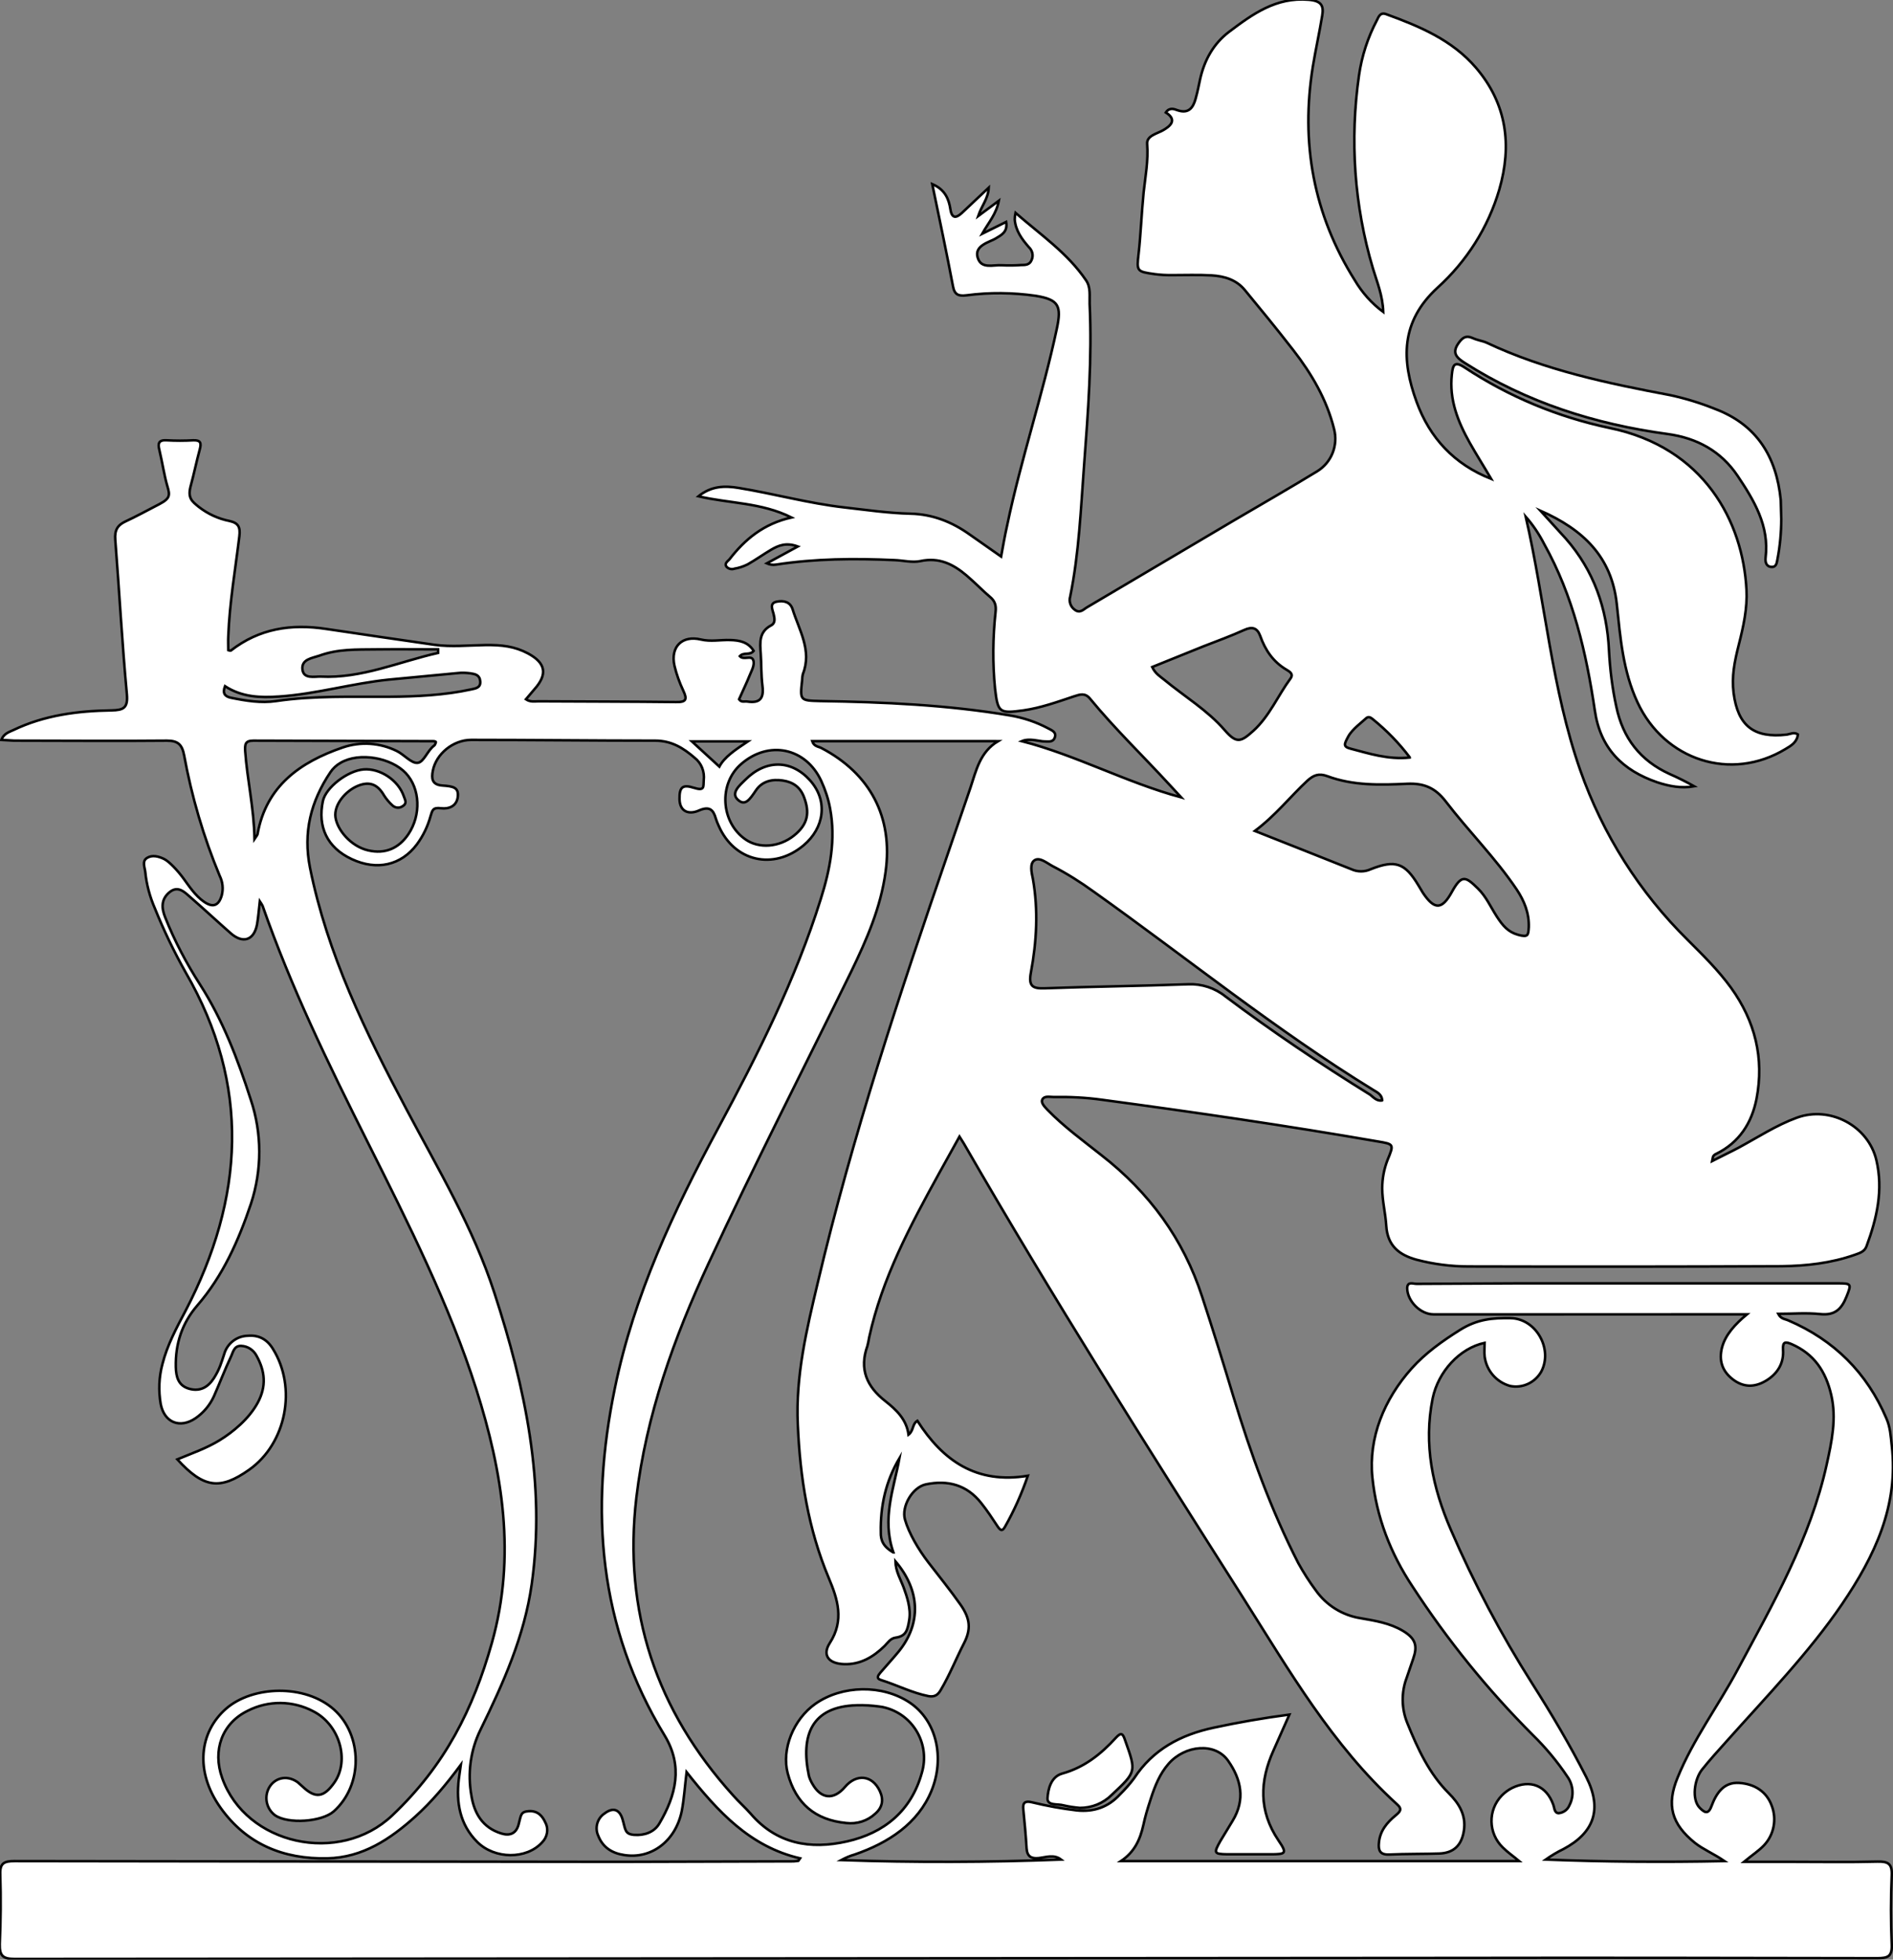 <?xml version="1.0" encoding="utf-8"?>
<!-- Generator: Adobe Illustrator 21.0.0, SVG Export Plug-In . SVG Version: 6.00 Build 0)  -->
<svg version="1.1" baseProfile="tiny" id="图层_1"
	 xmlns="http://www.w3.org/2000/svg" xmlns:xlink="http://www.w3.org/1999/xlink" x="0px" y="0px" viewBox="0 0 750.5 777.1"
	 xml:space="preserve">
<rect x="0" y="0" width="750.5" height="777.1" fill="#808080" stroke="none"/>
<title>Anime10_13_625</title>
<g>
	<path id="XDAA6B7M2Gra2OT11" fill="#FFFFFF" stroke="#000000" stroke-miterlimit="10" d="M317.2,736.9c-19.8-4.6-32.5-18.4-45-34.2
		c-0.7,5.8-1,10.7-1.9,15.4c-2.4,11.9-12,19.2-22.8,17.5c-4.8-0.7-8.5-3-10.3-7.6c-1.5-3.2-0.4-7,2.5-8.9c3.3-2.5,5.9-1.7,7.1,2.3
		s0.8,5.9,4.6,6.2s7.9-0.9,10-4.5c6.6-11.2,9.5-22.7,2.1-34.9c-26.2-43.1-29.8-89.2-19.7-137.9c7.6-36.8,23.2-70,40.8-102.7
		c15.8-29.4,30.8-59.1,40.8-91.1c3.7-11.7,6-23.6,3.7-35.9c-0.7-3.8-1.9-7.4-3.5-10.9c-6.1-13.2-20.8-16.3-31.8-6.7
		c-9,7.8-8.1,23.1,1.8,29.9c5.3,3.7,13.3,3.1,19.1-1.5s6.3-9.3,4.1-15.2c-1.5-4.1-4.4-6.1-8.5-6.7s-8.1,0.2-10.6,3.9
		s-4.3,6.4-7.2,3.7s0.8-5.7,3-7.9c8.1-8.1,18.2-8,25.6,0.2s5.6,19-2.5,25.8c-11.9,10-27.5,6.5-33.7-7.8c-0.4-0.9-0.8-1.8-1.1-2.8
		c-1-3.6-2.6-5-6.7-3.2s-7.6,0.4-7.7-4.5s1.3-5.9,5.7-4.5s3.7-0.5,3.9-3c0.4-3.4-0.9-6.8-3.6-8.9c-4.5-3.9-9.2-6.8-15.6-6.8
		c-24.3,0-48.7-0.3-73-0.3c-7.2,0-13.9,5.6-15.2,12.2c-0.6,3.1-0.4,5.6,3.8,5.9s6.5,0.7,6.1,4.4c-0.4,3.7-3.4,5-6.7,4.6
		s-3.4,0.9-4.1,3.1c-1.1,4-2.9,7.8-5.4,11.2c-6.3,8.4-15.9,10.5-25.8,5.9s-13.6-12.9-11.5-23c1.1-5.4,9.8-12.1,16.2-12.6
		s13.7,4.2,15.9,10.7c0.5,1.4,1.4,2.8-0.5,3.9c-1.3,0.9-3,0.7-4.1-0.4c-1.2-1.1-2.3-2.4-3.2-3.8c-2.4-4.2-5.5-5.9-10.4-3.9
		s-9.6,7.5-8.9,12.5s6.1,11.5,12.9,13.1s12.2-0.8,16-6.4c5.1-7.6,4.7-18.1-1-24.2s-18.4-8.5-25.9-4.1c-1.6,0.9-3,2.2-4,3.7
		c-7.8,11.6-10.9,23.9-8.1,37.9c6.9,34.3,22,65.2,38.2,95.7c12.6,23.8,26.6,47.2,34.9,72.9c12.2,37.4,20.4,75.7,14.8,115.5
		c-2.9,20.6-11.3,39.3-20.3,57.7c-4,8.1-5.2,17.3-3.6,26.2c1.1,6.9,4.4,12.6,11.7,14.9c3.4,1.1,6,0.2,7-3.5s0.7-5.1,4.1-5.3
		s5.3,1.8,6.5,4.5c1.4,2.6,0.8,5.8-1.3,7.9c-6.2,6.8-18.8,6.7-25.7-0.2s-8.4-15.6-7.3-24.9c0.2-1.4,0.4-2.8,0.8-5.7
		c-6,8.1-11.6,14.7-18,20.5c-10,9-20.9,16.3-34.9,16.6c-17.4,0.4-32.1-5.6-42.4-20.1s-8.3-30,2.2-39.2s31.4-9.9,42.8,0.3
		s11.6,30-0.1,40.4c-4.8,4.2-18.2,5.1-23.3,1.5c-3.6-2.7-4.5-7.8-1.9-11.6c2.6-3.6,7.2-4.2,11-1.4l1.9,1.7c5.1,4.8,8.4,4.3,12.6-1.7
		c6.1-8.8,2-22.9-8.4-28.2c-8.1-4.3-17.8-4.4-26-0.2c-10.1,4.9-14.1,15.6-10.1,26.7c9.4,26.4,46.4,34.7,67.4,14.8
		s32.1-42.2,39.5-68.4c9.7-34.4,4.3-67.6-6.2-100.7s-27-65.9-43-97.8s-30.3-61.3-41.7-93.8c-0.3-0.6-0.7-1.2-1.1-1.8
		c-0.4,3.5-0.6,6.4-1.1,9.2c-1.2,6.3-5.6,7.7-10.4,3.5s-10.6-9.6-16-14.3c-2.3-2-4.9-4.8-8.3-2s-3.2,6.3-1.7,10
		c3.7,9.3,8.4,18.2,13.8,26.6c9.1,14.2,15,29.8,20.1,45.6c4.5,13.4,4.5,27.9,0.1,41.3c-4.9,14.6-11.1,28.6-21.3,40.4
		c-6.1,7.1-8.7,15.2-8.5,24.4c0.1,3.9,1,7.4,5.3,8.6c4.3,1.2,7.5-0.6,9.8-4.2s3-6.3,4.1-9.6c1.2-4.2,5-7.1,9.3-7.2
		c4.4-0.4,7.7,1.4,10,5.2c9.6,15.4,5.3,37.5-9.4,47.9c-11.6,8.2-18.1,7.3-28.5-4.1c5.8-2.4,11.6-4.4,16.8-7.6s11.6-8.4,15.1-14.9
		s2.9-12.5-0.5-18.6c-1.2-2.3-3.5-3.8-6.1-3.9c-2.9-0.1-3.2,2.6-4.1,4.4c-2.4,5.1-4.4,10.4-6.7,15.6c-1.6,3.5-4.1,6.5-7.3,8.7
		c-6.2,4.2-12.4,1.7-13.8-5.7c-0.9-5.3-0.7-10.6,0.7-15.8c1.9-7.5,5.5-14.2,9.1-21c23.3-44.7,26-89.6,0.1-134.3
		c-4.6-8.2-8.7-16.7-12.2-25.4c-2-4.6-3.3-9.4-3.8-14.4c-0.2-1.9-1.4-4.3,0.7-5.6s4.6-0.6,6.7,0.4c2.1,1,5.5,4.7,7.7,7.7
		s4.7,6.9,8.2,9.3s5.8,1.6,7-2.5c0.7-2.6,0.4-5.4-0.8-7.8C80.7,331.9,76,315.9,73,299.5c-0.8-4.2-2.4-5.8-6.8-5.8
		c-20.2,0.2-40.3,0-60.5,0l-5.2-0.3c1.1-2.6,3.1-3.1,4.8-3.9c12.3-5.9,25.5-7.6,38.9-7.8c4.7-0.1,6.6-0.9,6.1-6.4
		c-1.9-20.4-3-40.9-4.6-61.3c-0.3-3.8,0.9-5.8,4.2-7.3s8.9-4.5,13.3-6.8s4.2-3.6,3.1-7.3s-2-9.5-3.1-14.1c-0.7-2.7-0.3-4.1,2.9-3.9
		c3.5,0.2,7,0.2,10.5,0c2.9-0.1,3.3,1,2.6,3.6c-1.3,4.8-2.3,9.7-3.6,14.5c-1.3,4.8,0.5,6.1,3.2,8.3c3.6,2.8,7.7,4.7,12.2,5.6
		c3.6,0.8,4.3,2.5,3.9,6c-1.6,13.2-3.9,26.4-4.4,39.7c-0.1,1.8,0,3.6,0,5.5c0.4,0.1,0.8,0.3,1,0.2c11.3-8.8,24-10.7,37.8-8.6
		s28.7,4.2,43,6.3c6.6,0.9,13.3,0.2,20,0.1s11.7,0.5,17,3.3c7.1,3.8,7.9,8.3,2.5,14.3l-3.3,3.9c1.8,1.2,3.5,0.8,5,0.8
		c18.2,0.1,36.3,0.1,54.5,0.3c4.1,0.1,4.5-1.1,2.9-4.5c-1.5-3.2-2.7-6.5-3.5-9.9c-1.7-7.6,3.1-12.2,10.5-10.4
		c3.8,0.9,7.6,0.1,11.5,0.2s7.2,0.8,9.4,4.3c-1.5,1.9-4,0.4-5.5,2.1c1.5,1.7,4.5-0.5,5.3,1.5s-0.8,4.5-1.6,6.6c-0.8,2.1-2.7,6-4,9
		c1,1.4,2.2,0.7,3.3,0.9c4.7,0.7,6.6-1,6-6s-0.4-8.7-0.7-13c-0.3-4.3-0.8-8.6,4.1-11.2c1.8-0.9,1.4-2.8,1-4.5s-1.8-4.3,1.2-4.9
		s5.4,0.2,6.3,2.9c2.6,8.4,7.8,16.4,4.1,25.8c-0.2,0.8-0.3,1.7-0.3,2.5c-0.9,8-0.8,8,7.2,8.2c25.2,0.4,50.3,1.5,75.2,5.7
		c5.3,0.9,10.4,2.6,15.1,5.1c1.5,0.8,3.4,1.5,2.7,3.6s-2.6,1.6-4.3,1.6s-5.8-1.4-8.8-0.1c21.7,5.6,41.4,16.4,63.2,22.3l-4.9-5.3
		C453,299.6,442,289,432.2,277.1c-2-2.5-4.1-1.7-6.3-1c-6.6,2.2-13.2,4.6-20.2,5.6c-9.5,1.3-10.1,0.9-11.2-8.6
		c-1-10.1-0.9-20.3,0.2-30.4c0.3-2.6-0.2-4.4-2.3-6.1s-6-5.7-9.2-8.4c-5.3-4.5-10.9-7.3-18.3-5.7c-3.3,0.7-6.9-0.3-10.4-0.4
		c-15.7-0.7-31.3-0.6-46.9,1.8c-1.2,0.2-2.5,0-3.6-0.5l12.3-6.7c-4.6-1.7-7.7-0.4-10.6,1.3s-6.1,4-9.3,5.8c-1.6,0.8-3.4,1.4-5.2,1.7
		c-1.1,0.4-2.4,0.1-3.2-0.8c-0.9-1.3,0.5-2.1,1.2-2.9c6.1-7.9,13.5-14.1,24.6-16.6c-12.1-6-24.5-5.5-36.9-8.4
		c5.2-4.2,10.6-4.2,16-3.3c14,2.3,27.7,6.1,41.7,7.7c8.8,1,17.6,2.3,26.4,2.5s16.5,3.3,23.5,8.3l12.4,8.7c0.8-4.4,1.5-8.4,2.4-12.4
		c5.5-26.3,14.1-51.7,19.7-78c1.9-9,0.8-11.5-8.4-13c-9.1-1.3-18.3-1.4-27.4-0.2c-3.2,0.4-4.8-0.2-5.4-3.7
		c-2.5-13.2-5.3-26.4-8.2-40.4c5.2,2.2,6.6,6.1,7.2,10s2.4,3.4,4.5,1.5s6.7-6.4,10.7-10.1c-0.2,4.4-2.8,7.1-4.2,11.3l8.2-6.1
		c-1,5.3-4,8.5-6.6,13.1l9.5-4.7c0.7,4-1.9,5.2-4.2,6.6s-8.5,2.7-7.1,7.5s6.2,2.8,9.7,3.1c2.5,0.1,5,0.1,7.5-0.1c1.7,0,3.4,0,4.2-2
		c0.8-1.8,0.3-3.8-1.1-5.1c-2.8-3.2-5.2-6.5-5.6-10.9c0-0.9,0.1-1.8,0.3-2.7c10.1,8.8,20.7,16,28,26.8c1.9,2.8,1.3,6.1,1.4,9.3
		c1,21.4-0.6,42.6-2.2,63.9c-1.3,17.4-2,34.9-5.5,52.1c-0.6,2,0.1,4.1,1.8,5.3c2.1,1.6,3.5-0.2,4.9-1l58.5-34.6
		c10.9-6.4,21.9-12.7,32.7-19.3c5.7-3.5,8.4-10.3,6.7-16.8c-2.9-11.7-8.9-21.9-16.2-31.3c-7.3-9.4-12.7-15.9-19.1-23.7
		c-3.4-4.2-8.2-5.6-13.3-5.9s-10.7-0.1-16-0.1c-2.2,0-4.3-0.1-6.5-0.4c-7.1-1-7.2-1.1-6.4-8s1.2-16.3,2-24.4
		c0.7-6.4,1.9-12.6,1.4-19.2c-0.3-3.3,4-4.1,6.4-5.5s5.9-3.9,1-7c1.4-2.1,3.3-1.4,4.6-0.9c4.4,1.5,6.2-0.9,7.2-4.5s1.2-5.2,1.8-7.8
		c1.7-7.6,5.3-14.1,11.5-18.8c9.3-7,18.6-13.8,31.5-12.7c5,0.4,6.1,2.3,5.4,6.3c-1.1,6.7-2.6,13.4-3.7,20.1
		c-4.9,30.3,0.2,58.7,16.6,84.8c2.9,4.9,6.7,9.2,11.3,12.6c-0.2-6.6-2.5-11.9-4.1-17.3c-7.4-24.8-9.2-51-5.5-76.6
		c1.1-7.6,3.5-15,7.1-21.8c0.7-1.4,1.3-3.2,3.6-2.4c13.2,4.8,26.2,10.2,35.7,21.3c12.2,14.3,14.3,30.7,9.2,48.3
		c-4.4,15-12.9,28.4-24.5,38.9c-14.7,13.5-14.3,28.7-8.3,45.2c5.2,14.3,14.9,24.8,29.6,30.6c-2.8-4.8-5.8-9.5-8.5-14.3
		c-4.7-8.4-8.2-17.1-7.1-27.1c0.4-3.8,1-5.5,5.2-2.7c17.4,11.5,36.9,19.6,57.3,23.9c37.6,7.7,52.9,37.2,54.3,64.1
		c0.4,7.4-1.2,14.6-3,21.7s-2.9,12.7-2.1,19.3c1.7,13.1,8.1,18,21.1,16.5c1.4-0.2,2.8-1.1,4.4-0.1c-0.3,3.1-2.7,4.5-4.9,5.8
		c-21.6,13.1-48,4.5-58.7-18.5c-5.8-12.5-6.8-25.7-8.2-38.9c-2-18.8-13.3-29.6-30.3-37.1l10.1,11.1c11.1,12.7,16.3,27.6,17.1,44.3
		c0.4,7.5,1.3,15,2.9,22.3c2.6,12.5,9.5,21.4,21.1,26.7c3.4,1.5,6.6,3.1,9.8,4.9c-5,0.9-9.9,0-14.7-1.6
		c-13.6-4.7-22.5-13.3-24.7-28.4c-3.4-23-8.6-45.5-20.1-66.1c-2-3.9-4.4-7.5-7.3-10.8c7.8,34.2,10.3,68.2,21.6,100.5
		c8.9,25.4,23.5,48.5,42.7,67.4c6,6,12.1,12,17.1,18.9c9.5,13.2,13.2,27.9,10.1,44c-1.9,9.6-6.8,17.3-15.9,21.8
		c-0.5,0.2-0.9,0.5-1.2,0.9c-0.2,0.2-0.2,0.6-0.5,2c3.9-2,7.3-3.6,10.5-5.3c7.6-4.1,14.9-8.9,23.1-11.9c13.2-4.8,28.3,3.3,31.5,16.8
		c2.8,11.9,0.2,23.1-3.9,34.2c-0.8,2.2-2.8,2.7-4.7,3.4c-9.4,3.3-19.2,4.4-29,4.5c-41.3,0.2-82.7,0.2-124,0.1c-7,0-14-0.9-20.8-2.7
		c-6.8-1.9-11.4-5.5-11.9-13.4c-0.3-5-1.6-9.9-1.6-14.9c0-3.8,0.7-7.6,2.1-11.2c2.6-6.3,2.6-6.3-4-7.4
		c-36.3-6.3-72.7-11.6-109.2-16.5c-6.4-0.9-12.9-1.2-19.4-1.1c-1.4,0-3.4-0.5-4.2,0.9s0.9,3,2,4.2c6.5,6.7,14.1,12.2,21.4,18
		c18.9,14.7,32.5,33.2,39.9,56.1c4.3,13.1,8.4,26.3,12.4,39.6c6.9,22.7,14.9,44.9,25.7,66c2.1,3.8,4.4,7.4,7,10.9
		c4.2,5.9,10.6,9.9,17.8,11c5.7,1,11.5,1.9,16.7,5s5.8,6.1,4.1,11c-0.9,2.5-1.7,5.1-2.6,7.6c-2.2,5.8-2.1,12.3,0.3,18.1
		c4.1,10.1,8.6,19.9,16.4,27.7c4,4,6.9,8.6,6,14.7s-4.2,9-9.8,9.2s-13.3,0.1-20,0.4c-3.6,0.1-4.2-1.8-3.9-4.7
		c0.4-4.7,3.2-8,6.6-10.8c1.8-1.5,2.8-2.5,0.5-4.5c-25.6-23.3-42.7-53-61-81.9c-37.8-59.5-75.5-119-110.7-180.1l-1.7-2.7l-8.1,14.6
		c-11.4,20.7-22.6,41.6-27.7,65c-0.2,1.1-0.4,2.3-0.7,3.4c-3.3,9.2-0.3,16.1,7.1,21.9c4.3,3.4,8.4,7.2,9.2,13.3
		c2.1-1.6,1.4-4.2,3.5-5.5c10.1,15.8,23.4,25.2,43.8,21.8c-2.4,7-5.4,13.8-9.1,20.3c-1.1,1.9-1.8,1.3-2.8-0.1
		c-2.1-3.2-4.2-6.4-6.6-9.4c-5.7-7.2-13.2-9.2-21.9-7.4c-5.3,1.1-9.8,8.7-8.3,14s5.3,11.8,9.3,17s8.7,11,12.7,16.7s4.2,9.9,1.3,15.5
		s-5.6,12.4-9.1,18.3c-1.1,1.9-2.3,2.9-4.8,2.5c-6.6-1.3-12.5-4.4-18.9-6.4c-2.2-0.7-1-2-0.2-3c2.4-2.8,4.9-5.5,7.2-8.3
		c9-11.1,8.6-24.2-1.3-35.8c0.1,4.1,2.1,7.2,3.3,10.5s2.9,8.2,2.2,12.6s-1.3,6.6-5.5,7.2c-2,0.3-3,2-4.3,3.3
		c-4.4,4.3-9.5,7.4-16,7.2s-8.7-3.8-5.7-8.4c5.8-9,3.1-17.4-0.4-25.7c-8.2-19.5-11.4-39.9-12.3-60.9c-0.9-19.3,3.5-37.7,7.9-56.2
		c13.7-58.1,32.5-114.7,51.9-171.1l8.6-25.1c2.3-6.9,3.8-14.3,11-18.6H322c0.7,2.1,2.4,2.1,3.6,2.7c19.5,10.2,28.5,27.5,25.5,49.1
		c-1.9,14.1-7.5,26.9-13.6,39.5C318.6,423.8,299,462,280.9,501c-13.7,29.5-24.7,60.1-28.6,92.8c-5.3,45.2,7.9,84.5,38.4,118.2
		c2.2,2.5,4.7,4.7,6.9,7.2c10.3,12,23.6,14.3,38.2,11s25.5-12,29.7-27.3c3.2-10.9-3-22.4-14-25.6c-1-0.3-1.9-0.5-2.9-0.6
		c-3-0.4-6-0.6-9-0.5c-17.8,0.5-22.3,11.9-18.9,28c0.3,1.1,0.8,2.2,1.4,3.2c3.4,6,8.4,6.5,12.9,1.2s10.8-4.8,13.8,1.6
		c1.6,3.4,1.1,6.5-1.8,9c-3.1,2.9-7.3,4.2-11.5,3.7c-12.3-1.2-20-7.7-23.2-19.7c-2.5-9.5,2.2-21.4,11-27.6
		c10.6-7.4,26.5-7.7,37.3-0.5s14,22,8.7,35s-17.1,20.7-30.5,25.3c-1.8,0.5-3.6,1.3-5.3,2.2c29.1,1,58.2,0.9,87.2-0.2
		c-2.9-2.2-6-0.9-8.9-0.6s-4.6-0.6-4.8-3.9c-0.3-5.2-0.8-10.3-1.3-15.4c-0.3-2.7,0.7-3.5,3.5-2.8c5.8,1.4,11.7,2.5,17.7,3.2
		c6.8,0.7,12.5-1.3,17.1-6.3c2-2,3.9-4.1,5.6-6.4c7.5-11.5,18.5-17.3,31.6-20.1c9.7-2.1,19.5-3.8,30-5.2l-6.3,14.2
		c-5.5,12.2-5.9,24,1.9,35.6c3.6,5.3,3.1,5.6-3.2,5.6h-17c-5.3-0.1-5.5-0.4-2.8-5.2c1.6-2.7,3.3-5.4,4.9-8.1
		c5.1-8.4,3.4-16.4-1.8-23.8s-17.1-6.2-23.6,1.2c-3.5,4-5.4,8.8-7,13.7s-2.2,7-3,10.6c-1.3,5.8-3.5,10.7-8.9,14.3h157.9
		c-2.4-2-4.6-3.5-6.5-5.4c-5.8-5.6-6-14.8-0.4-20.6c1.2-1.2,2.5-2.2,4.1-3c7.2-3.5,13.6-0.9,16.3,6.6c0.5,1.3,0.4,3.4,2.2,3.4
		c1.9-0.2,3.5-1.4,4.2-3.1c1.9-3.6,1.6-8.1-0.8-11.4c-4-6-8.6-11.5-13.7-16.5c-17.9-17.9-33.9-37.7-47.7-58.9
		c-8.7-13.1-14.3-27.5-15.9-43.2c-1.6-15.7,4.6-31,15.6-43.3c5.5-6.1,12.1-10.8,19.1-15.2s13.1-4.8,20.1-4.7
		c10.2,0.2,16.9,12.4,12.1,21.3c-2.5,4.3-7.4,6.6-12.3,5.6c-5.4-1.5-9.4-6.1-10.1-11.7c-0.2-1.8,0-3.6,0-5.4
		c-9.9,2.1-18.4,11.4-20.6,22c-3.7,18.3,0,35.5,7.2,52.1c9.1,21.1,19.9,41.5,32.2,60.9c7.7,12.1,15,24.4,21.5,37.2s3,22.1-9,28.5
		c-2.5,1.2-4.8,2.6-7.1,4.2c23.3,0.9,46.5,1.1,70.9,0.6c-4.4-3-8.4-4.6-11.7-7.2c-9.3-7.5-11.4-15-6.9-25.9
		c6.2-15.2,16.1-28.4,23.8-42.8c14-26.1,28.8-51.9,35.3-81.3c2-9.1,4-18.3,1.8-27.7s-6.8-16.2-15.7-20.1c-2.4-1-3.6-1.1-3.4,2.2
		c0.4,5.5-2.3,9.7-6.9,12.4s-9,2.5-13.1-0.7s-5.5-7.4-4.2-12.5s5.3-9.4,9.9-13.2H568.3c-5.1,0-10.3-5.2-10.4-10.3
		c0-2.9,2.3-1.8,3.7-1.8l40-0.2h127c5.4,0,5.5,0.2,3.5,5.2s-4.6,7.6-10.4,7S710.8,521,705,521c1.1,2.1,2.7,2,4,2.6
		c18.2,7.8,31.2,20.8,38.9,38.9c1.5,3.4,1.7,7,2.1,10.7c2.8,23.9-6.8,43.9-19.7,62.9s-29.9,36.6-45.7,54.3
		c-3.3,3.7-6.7,7.4-9.8,11.3s-4.2,11.9-0.9,15.2c1.7,1.7,3.3,2.9,4.6-0.6c1.9-5.1,4.8-9.7,11-9.3s10.9,3.5,12.9,9
		c2.1,5.4,0.9,11.6-3.1,15.8c-2,2.1-4.5,3.7-7.9,6.5h19.9c11,0,22,0.2,33-0.1c4.2-0.1,5.9,0.8,5.7,5.4c-0.4,9.1-0.4,18.3,0,27.5
		c0.2,4.7-1.5,5.4-5.7,5.4c-55.7-0.1-111.3-0.2-167-0.1L5.8,776.8c-4.7,0-6-1.3-5.9-5.9c0.4-9.2,0.5-18.3,0.2-27.5
		c-0.2-4.6,1.5-5.4,5.7-5.4l239,0.3l69.9-0.2l1.8-0.2L317.2,736.9z M497.5,329.5c13.3,5.3,25.9,10.2,38.3,15.2
		c2.4,1.1,5.2,1.1,7.6,0c9.8-3.9,13.6-2.5,18.9,6.3l1.8,3c4.6,6.9,7.6,6.8,11.5-0.3s5.5-6.1,10.3-1.4c3.3,3.2,5.1,7.4,7.5,11.1
		s4.5,6.2,8.5,7.3s4,0.1,4.2-3c0.2-5.6-1.8-10.5-4.8-15c-8.4-12.5-19.1-23.1-28.2-35c-4.1-5.3-8.6-7.2-15.2-6.9
		c-10.6,0.5-21.4,0.8-31.6-3c-3.5-1.3-5.5-0.4-7.9,1.7C511.5,315.9,505.8,323.3,497.5,329.5z M548,436.3c-0.2-2.3-1.9-3.1-3.4-4
		c-38.8-23.8-74.1-52.5-111.1-78.8c-5.1-3.7-10.5-7.1-16.1-10c-2.3-1.2-5.1-3.7-7.2-2.4s-1.2,5-0.7,7.4c2.2,12.5,1.5,24.9-0.8,37.2
		c-1,5.4,0.7,6.4,5.6,6.2c19-0.7,37.9-0.9,56.9-1.6c5.3-0.2,10.5,1.5,14.6,4.8c18.5,13.9,37.7,26.8,57.4,39c1.3,1,2.6,2.6,4.7,2.3
		L548,436.3z M456.8,264.5c1.2,2.6,3.1,3.7,4.7,5c8.1,6.7,17.2,12.1,24.1,20.1c4.7,5.4,6.4,4.6,11.3,0.2c6.4-5.8,9.7-13.9,14.7-20.7
		c1.4-1.9-0.4-2.8-1.5-3.5c-5.3-3.1-8.5-7.8-10.5-13.5c-1.2-3.2-3.2-3.7-6.3-2.3c-5.3,2.4-10.8,4.4-16.2,6.5L456.8,264.5z
		 M100.9,332.7c0.8-1.2,1.1-1.5,1.2-1.9c3.4-19.1,16.9-28.6,33.8-34.4c7-2.4,14.7-1.9,21.4,1.4c2.9,1.4,5.8,5,8.3,4.7s3.9-5,6.6-6.9
		c0.3-0.2,0.4-0.8,0.6-1.2s-0.7-0.5-1-0.5l-71.4-0.2c-3.3,0-3.3,1.6-3.2,4.1C98,309.2,100.7,320.4,100.9,332.7z M89.2,272.1
		c-1.1,2.9,0,4.1,2.4,4.6c5.9,1.2,11.9,2.2,17.9,1.3c14.9-2.2,29.9-1.6,44.9-1.7c10.8-0.1,21.7-0.6,32.3-2.9
		c1.8-0.4,3.9-0.6,3.7-3.2s-2-2.9-3.9-3.2c-1.7-0.2-3.3-0.3-5-0.1l-27.4,2.6c-14.6,1.5-28.7,5.7-43.4,6.7
		C103.2,276.7,96,276.5,89.2,272.1z M173.7,258.9v-1.4c-8.1,0-16.3-0.1-24.4,0s-15.3-0.2-22.7,2.5c-2.9,1-7.1,1.4-6.7,5.4
		s4.8,2.8,7.3,2.9C143.4,269.1,158.2,262.4,173.7,258.9L173.7,258.9z M558.9,300.3c-4.2-5.6-9.1-10.6-14.5-15
		c-0.9-0.7-1.8-1.5-3-0.3s-5.3,4.1-6.9,7.1c-1.6,3-2.1,4,1,4.8c7.3,1.9,14.8,4.4,23.4,3.5V300.3z M274.3,294l10.9,10
		c2-3.8,6.2-6.6,11.3-10H274.3z M354.2,615.6c-4.7-13.4,0.2-25.3,2.4-37.4c-5.4,9.1-7.6,18.9-7.4,29.4c-0.1,3.2,1,5.7,4.9,8H354.2z"
		/>
	<path id="XDAA6B7M2Gra6OT11" fill="#FFFFFF" stroke="#000000" stroke-miterlimit="10" d="M706.2,205.8c0,5.3-0.5,10.7-1.5,15.9
		c-0.3,1.5-0.4,3.3-2.5,3.1s-2.4-2.1-2.2-3.8c1.5-12.5-4.6-22.6-11.1-32.3s-16-15-27.8-16.6c-28.7-3.9-55.8-12.5-80.4-28.2
		c-3.3-2.1-5.2-4-2.4-7.9c1.5-2.1,2.9-3.1,5.4-2s3.9,1.1,5.7,1.9c23.1,10.9,47.9,16.1,72.8,20.8c6,1.3,11.9,3.1,17.6,5.4
		c16.8,6.3,24.5,19.1,26.2,36.2C706.1,200.8,706.1,203.3,706.2,205.8z"/>
	<path id="XF9D886M2Gra2OT15" fill="#FFFFFF" stroke="#000000" stroke-miterlimit="10" d="M428.1,716.9c-2.2-0.2-4.3-0.5-6.4-1
		c-2.3-0.7-6.6,0.3-6.4-2.9s1.2-8.4,5.8-9.7c8.7-2.4,15.4-7.7,21.3-14.2c2.2-2.4,2.8-1.6,3.7,1.1c4.4,12.4,4.5,12.3-5.3,21.5
		C437.4,715.1,432.9,716.9,428.1,716.9z"/>
</g>
</svg>
